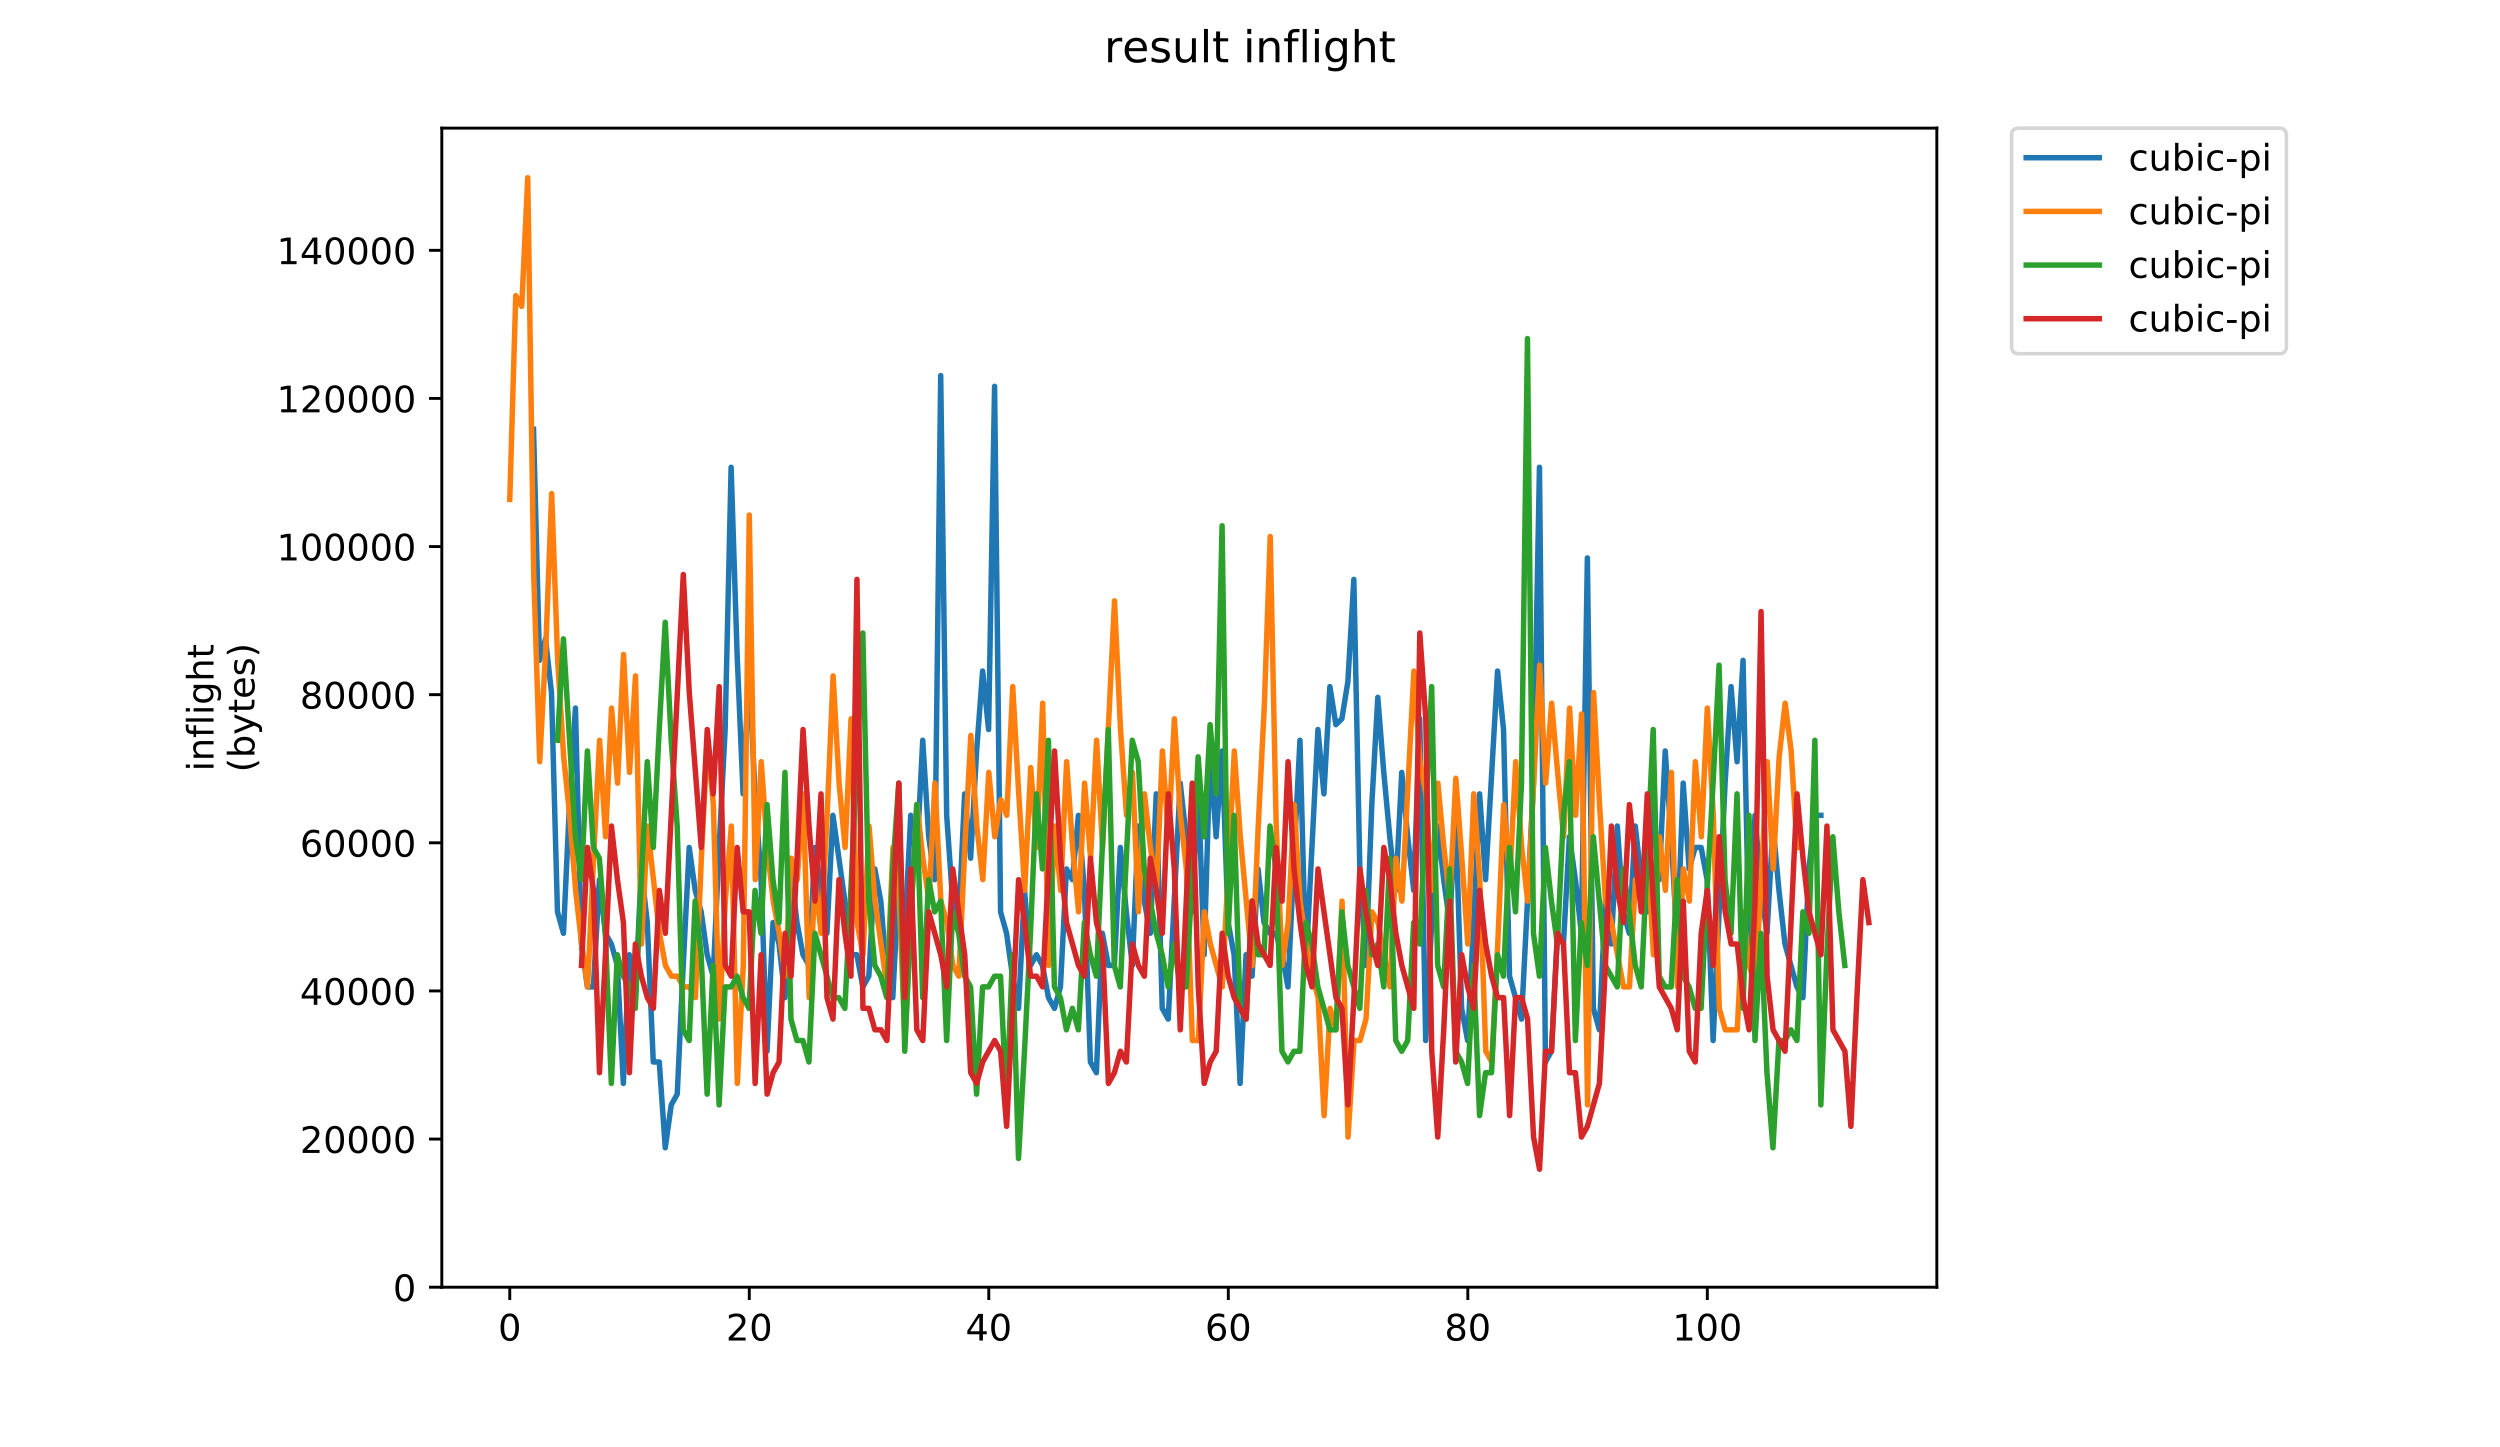 <?xml version="1.0" encoding="utf-8" standalone="no"?>
<!DOCTYPE svg PUBLIC "-//W3C//DTD SVG 1.1//EN"
  "http://www.w3.org/Graphics/SVG/1.1/DTD/svg11.dtd">
<!-- Created with matplotlib (https://matplotlib.org/) -->
<svg height="396pt" version="1.1" viewBox="0 0 684 396" width="684pt" xmlns="http://www.w3.org/2000/svg" xmlns:xlink="http://www.w3.org/1999/xlink">
 <defs>
  <style type="text/css">
*{stroke-linecap:butt;stroke-linejoin:round;}
  </style>
 </defs>
 <g id="figure_1">
  <g id="patch_1">
   <path d="M 0 396 
L 684 396 
L 684 0 
L 0 0 
z
" style="fill:#ffffff;"/>
  </g>
  <g id="axes_1">
   <g id="patch_2">
    <path d="M 120.879 352.174 
L 529.913 352.174 
L 529.913 35.062 
L 120.879 35.062 
z
" style="fill:#ffffff;"/>
   </g>
   <g id="matplotlib.axis_1">
    <g id="xtick_1">
     <g id="line2d_1">
      <defs>
       <path d="M 0 0 
L 0 3.5 
" id="mab8107e6eb" style="stroke:#000000;stroke-width:0.8;"/>
      </defs>
      <g>
       <use style="stroke:#000000;stroke-width:0.8;" x="139.471" xlink:href="#mab8107e6eb" y="352.174"/>
      </g>
     </g>
     <g id="text_1">
      <!-- 0 -->
      <defs>
       <path d="M 31.781 66.406 
Q 24.172 66.406 20.328 58.906 
Q 16.5 51.422 16.5 36.375 
Q 16.5 21.391 20.328 13.891 
Q 24.172 6.391 31.781 6.391 
Q 39.453 6.391 43.281 13.891 
Q 47.125 21.391 47.125 36.375 
Q 47.125 51.422 43.281 58.906 
Q 39.453 66.406 31.781 66.406 
z
M 31.781 74.219 
Q 44.047 74.219 50.516 64.516 
Q 56.984 54.828 56.984 36.375 
Q 56.984 17.969 50.516 8.266 
Q 44.047 -1.422 31.781 -1.422 
Q 19.531 -1.422 13.062 8.266 
Q 6.594 17.969 6.594 36.375 
Q 6.594 54.828 13.062 64.516 
Q 19.531 74.219 31.781 74.219 
z
" id="DejaVuSans-48"/>
      </defs>
      <g transform="translate(136.29 366.773)scale(0.1 -0.1)">
       <use xlink:href="#DejaVuSans-48"/>
      </g>
     </g>
    </g>
    <g id="xtick_2">
     <g id="line2d_2">
      <g>
       <use style="stroke:#000000;stroke-width:0.8;" x="205.001" xlink:href="#mab8107e6eb" y="352.174"/>
      </g>
     </g>
     <g id="text_2">
      <!-- 20 -->
      <defs>
       <path d="M 19.188 8.297 
L 53.609 8.297 
L 53.609 0 
L 7.328 0 
L 7.328 8.297 
Q 12.938 14.109 22.625 23.891 
Q 32.328 33.688 34.812 36.531 
Q 39.547 41.844 41.422 45.531 
Q 43.312 49.219 43.312 52.781 
Q 43.312 58.594 39.234 62.25 
Q 35.156 65.922 28.609 65.922 
Q 23.969 65.922 18.812 64.312 
Q 13.672 62.703 7.812 59.422 
L 7.812 69.391 
Q 13.766 71.781 18.938 73 
Q 24.125 74.219 28.422 74.219 
Q 39.75 74.219 46.484 68.547 
Q 53.219 62.891 53.219 53.422 
Q 53.219 48.922 51.531 44.891 
Q 49.859 40.875 45.406 35.406 
Q 44.188 33.984 37.641 27.219 
Q 31.109 20.453 19.188 8.297 
z
" id="DejaVuSans-50"/>
      </defs>
      <g transform="translate(198.638 366.773)scale(0.1 -0.1)">
       <use xlink:href="#DejaVuSans-50"/>
       <use x="63.623" xlink:href="#DejaVuSans-48"/>
      </g>
     </g>
    </g>
    <g id="xtick_3">
     <g id="line2d_3">
      <g>
       <use style="stroke:#000000;stroke-width:0.8;" x="270.531" xlink:href="#mab8107e6eb" y="352.174"/>
      </g>
     </g>
     <g id="text_3">
      <!-- 40 -->
      <defs>
       <path d="M 37.797 64.312 
L 12.891 25.391 
L 37.797 25.391 
z
M 35.203 72.906 
L 47.609 72.906 
L 47.609 25.391 
L 58.016 25.391 
L 58.016 17.188 
L 47.609 17.188 
L 47.609 0 
L 37.797 0 
L 37.797 17.188 
L 4.891 17.188 
L 4.891 26.703 
z
" id="DejaVuSans-52"/>
      </defs>
      <g transform="translate(264.168 366.773)scale(0.1 -0.1)">
       <use xlink:href="#DejaVuSans-52"/>
       <use x="63.623" xlink:href="#DejaVuSans-48"/>
      </g>
     </g>
    </g>
    <g id="xtick_4">
     <g id="line2d_4">
      <g>
       <use style="stroke:#000000;stroke-width:0.8;" x="336.061" xlink:href="#mab8107e6eb" y="352.174"/>
      </g>
     </g>
     <g id="text_4">
      <!-- 60 -->
      <defs>
       <path d="M 33.016 40.375 
Q 26.375 40.375 22.484 35.828 
Q 18.609 31.297 18.609 23.391 
Q 18.609 15.531 22.484 10.953 
Q 26.375 6.391 33.016 6.391 
Q 39.656 6.391 43.531 10.953 
Q 47.406 15.531 47.406 23.391 
Q 47.406 31.297 43.531 35.828 
Q 39.656 40.375 33.016 40.375 
z
M 52.594 71.297 
L 52.594 62.312 
Q 48.875 64.062 45.094 64.984 
Q 41.312 65.922 37.594 65.922 
Q 27.828 65.922 22.672 59.328 
Q 17.531 52.734 16.797 39.406 
Q 19.672 43.656 24.016 45.922 
Q 28.375 48.188 33.594 48.188 
Q 44.578 48.188 50.953 41.516 
Q 57.328 34.859 57.328 23.391 
Q 57.328 12.156 50.688 5.359 
Q 44.047 -1.422 33.016 -1.422 
Q 20.359 -1.422 13.672 8.266 
Q 6.984 17.969 6.984 36.375 
Q 6.984 53.656 15.188 63.938 
Q 23.391 74.219 37.203 74.219 
Q 40.922 74.219 44.703 73.484 
Q 48.484 72.75 52.594 71.297 
z
" id="DejaVuSans-54"/>
      </defs>
      <g transform="translate(329.698 366.773)scale(0.1 -0.1)">
       <use xlink:href="#DejaVuSans-54"/>
       <use x="63.623" xlink:href="#DejaVuSans-48"/>
      </g>
     </g>
    </g>
    <g id="xtick_5">
     <g id="line2d_5">
      <g>
       <use style="stroke:#000000;stroke-width:0.8;" x="401.591" xlink:href="#mab8107e6eb" y="352.174"/>
      </g>
     </g>
     <g id="text_5">
      <!-- 80 -->
      <defs>
       <path d="M 31.781 34.625 
Q 24.75 34.625 20.719 30.859 
Q 16.703 27.094 16.703 20.516 
Q 16.703 13.922 20.719 10.156 
Q 24.75 6.391 31.781 6.391 
Q 38.812 6.391 42.859 10.172 
Q 46.922 13.969 46.922 20.516 
Q 46.922 27.094 42.891 30.859 
Q 38.875 34.625 31.781 34.625 
z
M 21.922 38.812 
Q 15.578 40.375 12.031 44.719 
Q 8.5 49.078 8.5 55.328 
Q 8.5 64.062 14.719 69.141 
Q 20.953 74.219 31.781 74.219 
Q 42.672 74.219 48.875 69.141 
Q 55.078 64.062 55.078 55.328 
Q 55.078 49.078 51.531 44.719 
Q 48 40.375 41.703 38.812 
Q 48.828 37.156 52.797 32.312 
Q 56.781 27.484 56.781 20.516 
Q 56.781 9.906 50.312 4.234 
Q 43.844 -1.422 31.781 -1.422 
Q 19.734 -1.422 13.25 4.234 
Q 6.781 9.906 6.781 20.516 
Q 6.781 27.484 10.781 32.312 
Q 14.797 37.156 21.922 38.812 
z
M 18.312 54.391 
Q 18.312 48.734 21.844 45.562 
Q 25.391 42.391 31.781 42.391 
Q 38.141 42.391 41.719 45.562 
Q 45.312 48.734 45.312 54.391 
Q 45.312 60.062 41.719 63.234 
Q 38.141 66.406 31.781 66.406 
Q 25.391 66.406 21.844 63.234 
Q 18.312 60.062 18.312 54.391 
z
" id="DejaVuSans-56"/>
      </defs>
      <g transform="translate(395.228 366.773)scale(0.1 -0.1)">
       <use xlink:href="#DejaVuSans-56"/>
       <use x="63.623" xlink:href="#DejaVuSans-48"/>
      </g>
     </g>
    </g>
    <g id="xtick_6">
     <g id="line2d_6">
      <g>
       <use style="stroke:#000000;stroke-width:0.8;" x="467.121" xlink:href="#mab8107e6eb" y="352.174"/>
      </g>
     </g>
     <g id="text_6">
      <!-- 100 -->
      <defs>
       <path d="M 12.406 8.297 
L 28.516 8.297 
L 28.516 63.922 
L 10.984 60.406 
L 10.984 69.391 
L 28.422 72.906 
L 38.281 72.906 
L 38.281 8.297 
L 54.391 8.297 
L 54.391 0 
L 12.406 0 
z
" id="DejaVuSans-49"/>
      </defs>
      <g transform="translate(457.577 366.773)scale(0.1 -0.1)">
       <use xlink:href="#DejaVuSans-49"/>
       <use x="63.623" xlink:href="#DejaVuSans-48"/>
       <use x="127.246" xlink:href="#DejaVuSans-48"/>
      </g>
     </g>
    </g>
   </g>
   <g id="matplotlib.axis_2">
    <g id="ytick_1">
     <g id="line2d_7">
      <defs>
       <path d="M 0 0 
L -3.5 0 
" id="mcef4ecdbfc" style="stroke:#000000;stroke-width:0.8;"/>
      </defs>
      <g>
       <use style="stroke:#000000;stroke-width:0.8;" x="120.879" xlink:href="#mcef4ecdbfc" y="352.174"/>
      </g>
     </g>
     <g id="text_7">
      <!-- 0 -->
      <g transform="translate(107.516 355.973)scale(0.1 -0.1)">
       <use xlink:href="#DejaVuSans-48"/>
      </g>
     </g>
    </g>
    <g id="ytick_2">
     <g id="line2d_8">
      <g>
       <use style="stroke:#000000;stroke-width:0.8;" x="120.879" xlink:href="#mcef4ecdbfc" y="311.647"/>
      </g>
     </g>
     <g id="text_8">
      <!-- 20000 -->
      <g transform="translate(82.066 315.446)scale(0.1 -0.1)">
       <use xlink:href="#DejaVuSans-50"/>
       <use x="63.623" xlink:href="#DejaVuSans-48"/>
       <use x="127.246" xlink:href="#DejaVuSans-48"/>
       <use x="190.869" xlink:href="#DejaVuSans-48"/>
       <use x="254.492" xlink:href="#DejaVuSans-48"/>
      </g>
     </g>
    </g>
    <g id="ytick_3">
     <g id="line2d_9">
      <g>
       <use style="stroke:#000000;stroke-width:0.8;" x="120.879" xlink:href="#mcef4ecdbfc" y="271.12"/>
      </g>
     </g>
     <g id="text_9">
      <!-- 40000 -->
      <g transform="translate(82.066 274.919)scale(0.1 -0.1)">
       <use xlink:href="#DejaVuSans-52"/>
       <use x="63.623" xlink:href="#DejaVuSans-48"/>
       <use x="127.246" xlink:href="#DejaVuSans-48"/>
       <use x="190.869" xlink:href="#DejaVuSans-48"/>
       <use x="254.492" xlink:href="#DejaVuSans-48"/>
      </g>
     </g>
    </g>
    <g id="ytick_4">
     <g id="line2d_10">
      <g>
       <use style="stroke:#000000;stroke-width:0.8;" x="120.879" xlink:href="#mcef4ecdbfc" y="230.593"/>
      </g>
     </g>
     <g id="text_10">
      <!-- 60000 -->
      <g transform="translate(82.066 234.392)scale(0.1 -0.1)">
       <use xlink:href="#DejaVuSans-54"/>
       <use x="63.623" xlink:href="#DejaVuSans-48"/>
       <use x="127.246" xlink:href="#DejaVuSans-48"/>
       <use x="190.869" xlink:href="#DejaVuSans-48"/>
       <use x="254.492" xlink:href="#DejaVuSans-48"/>
      </g>
     </g>
    </g>
    <g id="ytick_5">
     <g id="line2d_11">
      <g>
       <use style="stroke:#000000;stroke-width:0.8;" x="120.879" xlink:href="#mcef4ecdbfc" y="190.066"/>
      </g>
     </g>
     <g id="text_11">
      <!-- 80000 -->
      <g transform="translate(82.066 193.865)scale(0.1 -0.1)">
       <use xlink:href="#DejaVuSans-56"/>
       <use x="63.623" xlink:href="#DejaVuSans-48"/>
       <use x="127.246" xlink:href="#DejaVuSans-48"/>
       <use x="190.869" xlink:href="#DejaVuSans-48"/>
       <use x="254.492" xlink:href="#DejaVuSans-48"/>
      </g>
     </g>
    </g>
    <g id="ytick_6">
     <g id="line2d_12">
      <g>
       <use style="stroke:#000000;stroke-width:0.8;" x="120.879" xlink:href="#mcef4ecdbfc" y="149.539"/>
      </g>
     </g>
     <g id="text_12">
      <!-- 100000 -->
      <g transform="translate(75.704 153.338)scale(0.1 -0.1)">
       <use xlink:href="#DejaVuSans-49"/>
       <use x="63.623" xlink:href="#DejaVuSans-48"/>
       <use x="127.246" xlink:href="#DejaVuSans-48"/>
       <use x="190.869" xlink:href="#DejaVuSans-48"/>
       <use x="254.492" xlink:href="#DejaVuSans-48"/>
       <use x="318.115" xlink:href="#DejaVuSans-48"/>
      </g>
     </g>
    </g>
    <g id="ytick_7">
     <g id="line2d_13">
      <g>
       <use style="stroke:#000000;stroke-width:0.8;" x="120.879" xlink:href="#mcef4ecdbfc" y="109.012"/>
      </g>
     </g>
     <g id="text_13">
      <!-- 120000 -->
      <g transform="translate(75.704 112.811)scale(0.1 -0.1)">
       <use xlink:href="#DejaVuSans-49"/>
       <use x="63.623" xlink:href="#DejaVuSans-50"/>
       <use x="127.246" xlink:href="#DejaVuSans-48"/>
       <use x="190.869" xlink:href="#DejaVuSans-48"/>
       <use x="254.492" xlink:href="#DejaVuSans-48"/>
       <use x="318.115" xlink:href="#DejaVuSans-48"/>
      </g>
     </g>
    </g>
    <g id="ytick_8">
     <g id="line2d_14">
      <g>
       <use style="stroke:#000000;stroke-width:0.8;" x="120.879" xlink:href="#mcef4ecdbfc" y="68.484"/>
      </g>
     </g>
     <g id="text_14">
      <!-- 140000 -->
      <g transform="translate(75.704 72.284)scale(0.1 -0.1)">
       <use xlink:href="#DejaVuSans-49"/>
       <use x="63.623" xlink:href="#DejaVuSans-52"/>
       <use x="127.246" xlink:href="#DejaVuSans-48"/>
       <use x="190.869" xlink:href="#DejaVuSans-48"/>
       <use x="254.492" xlink:href="#DejaVuSans-48"/>
       <use x="318.115" xlink:href="#DejaVuSans-48"/>
      </g>
     </g>
    </g>
    <g id="text_15">
     <!-- inflight -->
     <defs>
      <path d="M 9.422 54.688 
L 18.406 54.688 
L 18.406 0 
L 9.422 0 
z
M 9.422 75.984 
L 18.406 75.984 
L 18.406 64.594 
L 9.422 64.594 
z
" id="DejaVuSans-105"/>
      <path d="M 54.891 33.016 
L 54.891 0 
L 45.906 0 
L 45.906 32.719 
Q 45.906 40.484 42.875 44.328 
Q 39.844 48.188 33.797 48.188 
Q 26.516 48.188 22.312 43.547 
Q 18.109 38.922 18.109 30.906 
L 18.109 0 
L 9.078 0 
L 9.078 54.688 
L 18.109 54.688 
L 18.109 46.188 
Q 21.344 51.125 25.703 53.562 
Q 30.078 56 35.797 56 
Q 45.219 56 50.047 50.172 
Q 54.891 44.344 54.891 33.016 
z
" id="DejaVuSans-110"/>
      <path d="M 37.109 75.984 
L 37.109 68.5 
L 28.516 68.5 
Q 23.688 68.5 21.797 66.547 
Q 19.922 64.594 19.922 59.516 
L 19.922 54.688 
L 34.719 54.688 
L 34.719 47.703 
L 19.922 47.703 
L 19.922 0 
L 10.891 0 
L 10.891 47.703 
L 2.297 47.703 
L 2.297 54.688 
L 10.891 54.688 
L 10.891 58.5 
Q 10.891 67.625 15.141 71.797 
Q 19.391 75.984 28.609 75.984 
z
" id="DejaVuSans-102"/>
      <path d="M 9.422 75.984 
L 18.406 75.984 
L 18.406 0 
L 9.422 0 
z
" id="DejaVuSans-108"/>
      <path d="M 45.406 27.984 
Q 45.406 37.75 41.375 43.109 
Q 37.359 48.484 30.078 48.484 
Q 22.859 48.484 18.828 43.109 
Q 14.797 37.75 14.797 27.984 
Q 14.797 18.266 18.828 12.891 
Q 22.859 7.516 30.078 7.516 
Q 37.359 7.516 41.375 12.891 
Q 45.406 18.266 45.406 27.984 
z
M 54.391 6.781 
Q 54.391 -7.172 48.188 -13.984 
Q 42 -20.797 29.203 -20.797 
Q 24.469 -20.797 20.266 -20.094 
Q 16.062 -19.391 12.109 -17.922 
L 12.109 -9.188 
Q 16.062 -11.328 19.922 -12.344 
Q 23.781 -13.375 27.781 -13.375 
Q 36.625 -13.375 41.016 -8.766 
Q 45.406 -4.156 45.406 5.172 
L 45.406 9.625 
Q 42.625 4.781 38.281 2.391 
Q 33.938 0 27.875 0 
Q 17.828 0 11.672 7.656 
Q 5.516 15.328 5.516 27.984 
Q 5.516 40.672 11.672 48.328 
Q 17.828 56 27.875 56 
Q 33.938 56 38.281 53.609 
Q 42.625 51.219 45.406 46.391 
L 45.406 54.688 
L 54.391 54.688 
z
" id="DejaVuSans-103"/>
      <path d="M 54.891 33.016 
L 54.891 0 
L 45.906 0 
L 45.906 32.719 
Q 45.906 40.484 42.875 44.328 
Q 39.844 48.188 33.797 48.188 
Q 26.516 48.188 22.312 43.547 
Q 18.109 38.922 18.109 30.906 
L 18.109 0 
L 9.078 0 
L 9.078 75.984 
L 18.109 75.984 
L 18.109 46.188 
Q 21.344 51.125 25.703 53.562 
Q 30.078 56 35.797 56 
Q 45.219 56 50.047 50.172 
Q 54.891 44.344 54.891 33.016 
z
" id="DejaVuSans-104"/>
      <path d="M 18.312 70.219 
L 18.312 54.688 
L 36.812 54.688 
L 36.812 47.703 
L 18.312 47.703 
L 18.312 18.016 
Q 18.312 11.328 20.141 9.422 
Q 21.969 7.516 27.594 7.516 
L 36.812 7.516 
L 36.812 0 
L 27.594 0 
Q 17.188 0 13.234 3.875 
Q 9.281 7.766 9.281 18.016 
L 9.281 47.703 
L 2.688 47.703 
L 2.688 54.688 
L 9.281 54.688 
L 9.281 70.219 
z
" id="DejaVuSans-116"/>
     </defs>
     <g transform="translate(58.426 211.018)rotate(-90)scale(0.1 -0.1)">
      <use xlink:href="#DejaVuSans-105"/>
      <use x="27.783" xlink:href="#DejaVuSans-110"/>
      <use x="91.162" xlink:href="#DejaVuSans-102"/>
      <use x="126.367" xlink:href="#DejaVuSans-108"/>
      <use x="154.15" xlink:href="#DejaVuSans-105"/>
      <use x="181.934" xlink:href="#DejaVuSans-103"/>
      <use x="245.41" xlink:href="#DejaVuSans-104"/>
      <use x="308.789" xlink:href="#DejaVuSans-116"/>
     </g>
     <!-- (bytes) -->
     <defs>
      <path d="M 31 75.875 
Q 24.469 64.656 21.281 53.656 
Q 18.109 42.672 18.109 31.391 
Q 18.109 20.125 21.312 9.062 
Q 24.516 -2 31 -13.188 
L 23.188 -13.188 
Q 15.875 -1.703 12.234 9.375 
Q 8.594 20.453 8.594 31.391 
Q 8.594 42.281 12.203 53.312 
Q 15.828 64.359 23.188 75.875 
z
" id="DejaVuSans-40"/>
      <path d="M 48.688 27.297 
Q 48.688 37.203 44.609 42.844 
Q 40.531 48.484 33.406 48.484 
Q 26.266 48.484 22.188 42.844 
Q 18.109 37.203 18.109 27.297 
Q 18.109 17.391 22.188 11.75 
Q 26.266 6.109 33.406 6.109 
Q 40.531 6.109 44.609 11.75 
Q 48.688 17.391 48.688 27.297 
z
M 18.109 46.391 
Q 20.953 51.266 25.266 53.625 
Q 29.594 56 35.594 56 
Q 45.562 56 51.781 48.094 
Q 58.016 40.188 58.016 27.297 
Q 58.016 14.406 51.781 6.484 
Q 45.562 -1.422 35.594 -1.422 
Q 29.594 -1.422 25.266 0.953 
Q 20.953 3.328 18.109 8.203 
L 18.109 0 
L 9.078 0 
L 9.078 75.984 
L 18.109 75.984 
z
" id="DejaVuSans-98"/>
      <path d="M 32.172 -5.078 
Q 28.375 -14.844 24.75 -17.812 
Q 21.141 -20.797 15.094 -20.797 
L 7.906 -20.797 
L 7.906 -13.281 
L 13.188 -13.281 
Q 16.891 -13.281 18.938 -11.516 
Q 21 -9.766 23.484 -3.219 
L 25.094 0.875 
L 2.984 54.688 
L 12.5 54.688 
L 29.594 11.922 
L 46.688 54.688 
L 56.203 54.688 
z
" id="DejaVuSans-121"/>
      <path d="M 56.203 29.594 
L 56.203 25.203 
L 14.891 25.203 
Q 15.484 15.922 20.484 11.062 
Q 25.484 6.203 34.422 6.203 
Q 39.594 6.203 44.453 7.469 
Q 49.312 8.734 54.109 11.281 
L 54.109 2.781 
Q 49.266 0.734 44.188 -0.344 
Q 39.109 -1.422 33.891 -1.422 
Q 20.797 -1.422 13.156 6.188 
Q 5.516 13.812 5.516 26.812 
Q 5.516 40.234 12.766 48.109 
Q 20.016 56 32.328 56 
Q 43.359 56 49.781 48.891 
Q 56.203 41.797 56.203 29.594 
z
M 47.219 32.234 
Q 47.125 39.594 43.094 43.984 
Q 39.062 48.391 32.422 48.391 
Q 24.906 48.391 20.391 44.141 
Q 15.875 39.891 15.188 32.172 
z
" id="DejaVuSans-101"/>
      <path d="M 44.281 53.078 
L 44.281 44.578 
Q 40.484 46.531 36.375 47.5 
Q 32.281 48.484 27.875 48.484 
Q 21.188 48.484 17.844 46.438 
Q 14.5 44.391 14.5 40.281 
Q 14.5 37.156 16.891 35.375 
Q 19.281 33.594 26.516 31.984 
L 29.594 31.297 
Q 39.156 29.25 43.188 25.516 
Q 47.219 21.781 47.219 15.094 
Q 47.219 7.469 41.188 3.016 
Q 35.156 -1.422 24.609 -1.422 
Q 20.219 -1.422 15.453 -0.562 
Q 10.688 0.297 5.422 2 
L 5.422 11.281 
Q 10.406 8.688 15.234 7.391 
Q 20.062 6.109 24.812 6.109 
Q 31.156 6.109 34.562 8.281 
Q 37.984 10.453 37.984 14.406 
Q 37.984 18.062 35.516 20.016 
Q 33.062 21.969 24.703 23.781 
L 21.578 24.516 
Q 13.234 26.266 9.516 29.906 
Q 5.812 33.547 5.812 39.891 
Q 5.812 47.609 11.281 51.797 
Q 16.75 56 26.812 56 
Q 31.781 56 36.172 55.266 
Q 40.578 54.547 44.281 53.078 
z
" id="DejaVuSans-115"/>
      <path d="M 8.016 75.875 
L 15.828 75.875 
Q 23.141 64.359 26.781 53.312 
Q 30.422 42.281 30.422 31.391 
Q 30.422 20.453 26.781 9.375 
Q 23.141 -1.703 15.828 -13.188 
L 8.016 -13.188 
Q 14.5 -2 17.703 9.062 
Q 20.906 20.125 20.906 31.391 
Q 20.906 42.672 17.703 53.656 
Q 14.5 64.656 8.016 75.875 
z
" id="DejaVuSans-41"/>
     </defs>
     <g transform="translate(69.624 211.295)rotate(-90)scale(0.1 -0.1)">
      <use xlink:href="#DejaVuSans-40"/>
      <use x="39.014" xlink:href="#DejaVuSans-98"/>
      <use x="102.49" xlink:href="#DejaVuSans-121"/>
      <use x="161.67" xlink:href="#DejaVuSans-116"/>
      <use x="200.879" xlink:href="#DejaVuSans-101"/>
      <use x="262.402" xlink:href="#DejaVuSans-115"/>
      <use x="314.502" xlink:href="#DejaVuSans-41"/>
     </g>
    </g>
   </g>
   <g id="line2d_15">
    <path clip-path="url(#p02f0b3e2a2)" d="M 145.972 117.441 
L 147.61 180.663 
L 149.248 174.795 
L 150.886 189.466 
L 152.525 249.478 
L 154.163 255.347 
L 155.801 220.137 
L 157.439 193.729 
L 159.078 258.281 
L 160.716 270.018 
L 162.354 270.018 
L 163.992 240.676 
L 165.631 255.347 
L 167.269 258.281 
L 168.907 264.149 
L 170.545 296.425 
L 172.184 261.215 
L 173.822 272.952 
L 175.46 237.742 
L 177.098 252.413 
L 178.737 290.557 
L 180.375 290.557 
L 182.013 314.03 
L 183.651 302.293 
L 185.29 299.359 
L 186.928 264.149 
L 188.566 231.873 
L 190.204 243.61 
L 191.843 249.478 
L 193.481 261.215 
L 195.119 267.083 
L 196.757 231.873 
L 198.396 199.598 
L 200.034 127.849 
L 201.672 179.059 
L 203.31 217.203 
L 204.949 183.598 
L 206.587 217.203 
L 208.225 240.676 
L 209.863 287.623 
L 211.502 252.413 
L 213.14 258.281 
L 214.778 272.952 
L 216.416 237.742 
L 218.055 252.413 
L 219.693 261.215 
L 221.331 264.149 
L 222.969 231.873 
L 226.246 255.347 
L 227.884 223.071 
L 231.161 246.544 
L 232.799 261.215 
L 234.437 261.215 
L 236.075 270.018 
L 237.713 267.083 
L 239.352 237.742 
L 240.99 246.544 
L 242.628 267.083 
L 244.266 272.952 
L 245.905 240.676 
L 247.543 255.347 
L 249.181 223.071 
L 250.819 234.808 
L 252.458 202.532 
L 254.096 228.939 
L 255.734 240.676 
L 257.372 102.77 
L 259.011 223.071 
L 260.649 246.544 
L 262.287 252.413 
L 263.925 217.203 
L 265.564 234.808 
L 267.202 205.466 
L 268.84 183.598 
L 270.478 199.598 
L 272.117 105.704 
L 273.755 249.478 
L 275.393 255.347 
L 277.031 267.083 
L 278.67 275.886 
L 280.308 243.61 
L 281.946 264.149 
L 283.584 261.215 
L 285.223 264.149 
L 286.861 272.952 
L 288.499 275.886 
L 290.137 270.018 
L 291.776 237.742 
L 293.414 240.676 
L 295.052 223.071 
L 296.69 243.61 
L 298.329 290.557 
L 299.967 293.491 
L 301.605 255.347 
L 303.243 264.149 
L 304.882 264.149 
L 306.52 231.873 
L 308.158 249.478 
L 309.796 264.149 
L 311.435 226.005 
L 313.073 246.544 
L 314.711 255.347 
L 316.349 217.203 
L 317.988 275.886 
L 319.626 278.82 
L 322.902 214.269 
L 324.541 228.939 
L 326.179 249.478 
L 327.817 214.269 
L 329.455 261.215 
L 331.094 205.466 
L 332.732 228.939 
L 334.37 205.466 
L 336.008 252.413 
L 337.647 261.215 
L 339.285 296.425 
L 340.923 261.215 
L 342.561 267.083 
L 344.2 237.742 
L 345.838 252.413 
L 347.476 255.347 
L 349.114 255.347 
L 350.753 261.215 
L 352.391 270.018 
L 354.029 234.808 
L 355.667 202.532 
L 357.306 264.149 
L 360.582 199.598 
L 362.22 217.203 
L 363.859 187.861 
L 365.497 198.268 
L 367.135 196.664 
L 368.773 186.532 
L 370.412 158.519 
L 372.05 237.742 
L 373.688 264.149 
L 375.326 220.137 
L 376.965 190.795 
L 378.603 211.334 
L 380.241 228.939 
L 381.879 243.61 
L 383.518 211.334 
L 385.156 228.939 
L 386.794 243.61 
L 388.432 196.664 
L 390.071 284.688 
L 391.709 252.413 
L 393.347 226.005 
L 394.985 240.676 
L 396.624 252.413 
L 398.262 223.071 
L 399.9 275.886 
L 401.538 284.688 
L 403.176 252.413 
L 404.815 217.203 
L 406.453 240.676 
L 409.729 183.598 
L 411.368 199.598 
L 413.006 267.083 
L 416.282 278.82 
L 419.559 214.269 
L 421.197 127.849 
L 422.835 290.557 
L 424.474 287.623 
L 426.112 255.347 
L 427.75 258.281 
L 429.388 228.939 
L 431.027 240.676 
L 432.665 255.347 
L 434.303 152.651 
L 435.941 275.886 
L 437.58 281.754 
L 439.218 246.544 
L 440.856 258.281 
L 442.494 226.005 
L 444.133 249.478 
L 445.771 255.347 
L 447.409 226.005 
L 449.047 240.676 
L 450.686 249.478 
L 452.324 220.137 
L 453.962 240.676 
L 455.6 205.466 
L 457.239 228.939 
L 458.877 258.281 
L 460.515 214.269 
L 462.153 237.742 
L 463.792 231.873 
L 465.43 231.873 
L 467.068 240.676 
L 468.706 284.688 
L 471.983 214.269 
L 473.621 187.861 
L 475.259 208.4 
L 476.898 180.663 
L 478.536 258.281 
L 480.174 223.071 
L 481.812 243.61 
L 483.451 255.347 
L 485.089 226.005 
L 486.727 243.61 
L 488.365 258.281 
L 491.642 270.018 
L 493.28 272.952 
L 494.918 237.742 
L 496.557 223.071 
L 498.195 223.071 
L 498.195 223.071 
" style="fill:none;stroke:#1f77b4;stroke-linecap:square;stroke-width:1.5;"/>
   </g>
   <g id="line2d_16">
    <path clip-path="url(#p02f0b3e2a2)" d="M 139.471 136.651 
L 141.109 80.902 
L 142.748 83.836 
L 144.386 48.626 
L 146.024 157.19 
L 147.662 208.4 
L 149.301 177.729 
L 150.939 135.046 
L 152.577 180.663 
L 154.215 207.071 
L 155.854 223.071 
L 157.492 243.61 
L 159.13 258.281 
L 160.768 270.018 
L 162.407 234.808 
L 164.045 202.532 
L 165.683 228.939 
L 167.321 193.729 
L 168.96 214.269 
L 170.598 179.059 
L 172.236 211.334 
L 173.874 184.927 
L 175.513 258.281 
L 177.151 226.005 
L 180.427 255.347 
L 182.066 264.149 
L 183.704 267.083 
L 185.342 267.083 
L 186.98 270.018 
L 188.618 270.018 
L 190.257 272.952 
L 191.895 234.808 
L 193.533 202.532 
L 195.171 220.137 
L 196.81 278.82 
L 198.448 246.544 
L 200.086 226.005 
L 201.724 296.425 
L 203.363 264.149 
L 205.001 140.914 
L 206.639 240.676 
L 208.277 208.4 
L 209.916 231.873 
L 211.554 246.544 
L 213.192 255.347 
L 214.83 267.083 
L 216.469 234.808 
L 218.107 240.676 
L 219.745 217.203 
L 221.383 272.952 
L 223.022 240.676 
L 224.66 255.347 
L 226.298 223.071 
L 227.936 184.927 
L 229.575 214.269 
L 231.213 231.873 
L 232.851 196.664 
L 234.489 252.413 
L 236.128 261.215 
L 237.766 226.005 
L 239.404 246.544 
L 242.681 270.018 
L 244.319 231.873 
L 245.957 243.61 
L 247.595 284.688 
L 249.234 249.478 
L 250.872 220.137 
L 252.51 234.808 
L 254.148 246.544 
L 255.787 214.269 
L 257.425 246.544 
L 259.063 252.413 
L 260.701 264.149 
L 262.34 267.083 
L 263.978 231.873 
L 265.616 201.203 
L 267.254 226.005 
L 268.893 240.676 
L 270.531 211.334 
L 272.169 228.939 
L 273.807 218.808 
L 275.446 223.071 
L 277.084 187.861 
L 278.722 217.203 
L 280.36 243.61 
L 281.999 210.005 
L 283.637 231.873 
L 285.275 192.4 
L 286.913 264.149 
L 288.552 226.005 
L 290.19 243.61 
L 291.828 208.4 
L 293.466 231.873 
L 295.105 249.478 
L 296.743 214.269 
L 298.381 234.808 
L 300.019 202.532 
L 301.658 231.873 
L 304.934 164.388 
L 306.572 199.598 
L 308.211 223.071 
L 309.849 211.334 
L 311.487 249.478 
L 313.125 217.203 
L 314.764 231.873 
L 316.402 243.61 
L 318.04 205.466 
L 319.678 228.939 
L 321.317 196.664 
L 322.955 223.071 
L 324.593 237.742 
L 326.231 284.688 
L 327.87 284.688 
L 329.508 249.478 
L 331.146 258.281 
L 334.423 270.018 
L 337.699 205.466 
L 339.337 228.939 
L 342.614 264.149 
L 344.252 226.005 
L 345.89 193.729 
L 347.529 146.783 
L 349.167 226.005 
L 350.805 264.149 
L 352.443 252.413 
L 354.081 220.137 
L 355.72 246.544 
L 357.358 258.281 
L 358.996 267.083 
L 360.634 272.952 
L 362.273 305.228 
L 363.911 275.886 
L 365.549 281.754 
L 367.187 246.544 
L 368.826 311.096 
L 370.464 284.688 
L 372.102 284.688 
L 373.74 278.82 
L 375.379 249.478 
L 377.017 252.413 
L 380.293 270.018 
L 381.932 234.808 
L 383.57 246.544 
L 386.846 183.598 
L 388.485 208.4 
L 390.123 217.203 
L 391.761 243.61 
L 393.399 214.269 
L 395.038 231.873 
L 396.676 246.544 
L 398.314 212.939 
L 399.952 234.808 
L 401.591 258.281 
L 403.229 217.203 
L 404.867 240.676 
L 406.505 287.623 
L 408.144 290.557 
L 409.782 258.281 
L 411.42 220.137 
L 413.058 240.676 
L 414.697 208.4 
L 416.335 231.873 
L 417.973 246.544 
L 421.25 181.993 
L 422.888 214.269 
L 424.526 192.4 
L 426.164 211.334 
L 427.803 228.939 
L 429.441 193.729 
L 431.079 223.071 
L 432.717 195.334 
L 434.356 302.293 
L 435.994 189.466 
L 437.632 220.137 
L 439.27 246.544 
L 440.909 252.413 
L 444.185 270.018 
L 445.823 270.018 
L 447.462 240.676 
L 449.1 246.544 
L 450.738 231.873 
L 452.376 261.215 
L 454.015 228.939 
L 455.653 243.61 
L 457.291 211.334 
L 458.929 270.018 
L 460.568 237.742 
L 462.206 246.544 
L 463.844 208.4 
L 465.482 228.939 
L 467.121 193.729 
L 468.759 223.071 
L 470.397 275.886 
L 472.035 281.754 
L 475.312 281.754 
L 476.95 249.478 
L 478.588 264.149 
L 480.227 270.018 
L 481.865 240.676 
L 483.503 208.4 
L 485.141 237.742 
L 486.78 207.071 
L 488.418 192.4 
L 490.056 205.466 
L 491.694 231.873 
L 491.694 231.873 
" style="fill:none;stroke:#ff7f0e;stroke-linecap:square;stroke-width:1.5;"/>
   </g>
   <g id="line2d_17">
    <path clip-path="url(#p02f0b3e2a2)" d="M 152.515 202.532 
L 154.153 174.795 
L 157.43 228.939 
L 159.068 240.676 
L 160.706 205.466 
L 162.344 231.873 
L 163.983 234.808 
L 165.621 255.347 
L 167.259 296.425 
L 168.897 261.215 
L 170.536 267.083 
L 172.174 270.018 
L 173.812 275.886 
L 175.45 240.676 
L 177.089 208.4 
L 178.727 231.873 
L 180.365 199.598 
L 182.003 170.256 
L 183.641 202.532 
L 185.28 226.005 
L 186.918 281.754 
L 188.556 284.688 
L 190.194 246.544 
L 191.833 261.215 
L 193.471 299.359 
L 195.109 264.149 
L 196.747 302.293 
L 198.386 270.018 
L 200.024 270.018 
L 201.662 267.083 
L 203.3 272.952 
L 204.939 275.886 
L 206.577 243.61 
L 208.215 255.347 
L 209.853 220.137 
L 211.492 240.676 
L 213.13 252.413 
L 214.768 211.334 
L 216.406 278.82 
L 218.045 284.688 
L 219.683 284.688 
L 221.321 290.557 
L 222.959 255.347 
L 227.874 272.952 
L 229.512 272.952 
L 231.151 275.886 
L 232.789 243.61 
L 236.065 173.19 
L 237.704 246.544 
L 239.342 264.149 
L 240.98 267.083 
L 242.618 272.952 
L 244.257 237.742 
L 245.895 214.269 
L 247.533 287.623 
L 249.171 252.413 
L 250.81 220.137 
L 252.448 272.952 
L 254.086 240.676 
L 255.724 249.478 
L 257.363 246.544 
L 259.001 284.688 
L 260.639 249.478 
L 262.277 255.347 
L 263.916 267.083 
L 265.554 270.018 
L 267.192 299.359 
L 268.83 270.018 
L 270.469 270.018 
L 272.107 267.083 
L 273.745 267.083 
L 275.383 302.293 
L 277.022 261.215 
L 278.66 316.964 
L 280.298 287.623 
L 281.936 255.347 
L 283.575 217.203 
L 285.213 237.742 
L 286.851 202.532 
L 288.489 270.018 
L 290.128 272.952 
L 291.766 281.754 
L 293.404 275.886 
L 295.042 281.754 
L 296.681 252.413 
L 298.319 261.215 
L 299.957 267.083 
L 301.595 231.873 
L 303.234 199.598 
L 304.872 264.149 
L 306.51 270.018 
L 308.148 234.808 
L 309.787 202.532 
L 311.425 208.4 
L 313.063 237.742 
L 316.34 255.347 
L 317.978 261.215 
L 319.616 270.018 
L 321.254 258.281 
L 322.893 270.018 
L 324.531 270.018 
L 326.169 240.676 
L 327.807 207.071 
L 329.446 228.939 
L 331.084 198.268 
L 332.722 217.203 
L 334.36 143.849 
L 335.999 255.347 
L 337.637 223.071 
L 339.275 275.886 
L 340.913 278.82 
L 342.552 246.544 
L 344.19 261.215 
L 345.828 261.215 
L 347.466 226.005 
L 349.104 237.742 
L 350.743 287.623 
L 352.381 290.557 
L 354.019 287.623 
L 355.657 287.623 
L 357.296 252.413 
L 358.934 258.281 
L 360.572 270.018 
L 363.849 281.754 
L 365.487 281.754 
L 367.125 249.478 
L 368.763 264.149 
L 372.04 275.886 
L 373.678 243.61 
L 375.316 261.215 
L 376.955 258.281 
L 378.593 270.018 
L 380.231 234.808 
L 381.869 284.688 
L 383.508 287.623 
L 385.146 284.688 
L 386.784 252.413 
L 388.422 258.281 
L 391.699 187.861 
L 393.337 264.149 
L 394.975 270.018 
L 396.614 237.742 
L 398.252 287.623 
L 399.89 290.557 
L 401.528 296.425 
L 403.167 264.149 
L 404.805 305.228 
L 406.443 293.491 
L 408.081 293.491 
L 409.72 261.215 
L 411.358 267.083 
L 412.996 231.873 
L 414.634 249.478 
L 416.273 214.269 
L 417.911 92.639 
L 419.549 255.347 
L 421.187 267.083 
L 422.826 231.873 
L 424.464 246.544 
L 426.102 258.281 
L 427.74 223.071 
L 429.379 208.4 
L 431.017 284.688 
L 432.655 252.413 
L 434.293 264.149 
L 435.932 228.939 
L 439.208 264.149 
L 442.485 270.018 
L 444.123 237.742 
L 445.761 249.478 
L 447.399 264.149 
L 449.038 270.018 
L 452.314 199.598 
L 453.952 267.083 
L 455.591 270.018 
L 457.229 270.018 
L 458.867 240.676 
L 460.505 267.083 
L 462.144 270.018 
L 463.782 275.886 
L 465.42 275.886 
L 467.058 243.61 
L 468.697 214.269 
L 470.335 181.993 
L 471.973 240.676 
L 473.611 255.347 
L 475.25 217.203 
L 476.888 275.886 
L 478.526 223.071 
L 480.164 284.688 
L 481.803 255.347 
L 483.441 293.491 
L 485.079 314.03 
L 486.717 284.688 
L 488.356 284.688 
L 489.994 281.754 
L 491.632 284.688 
L 493.27 249.478 
L 494.909 255.347 
L 496.547 202.532 
L 498.185 302.293 
L 499.823 261.215 
L 501.462 228.939 
L 503.1 249.478 
L 504.738 264.149 
L 504.738 264.149 
" style="fill:none;stroke:#2ca02c;stroke-linecap:square;stroke-width:1.5;"/>
   </g>
   <g id="line2d_18">
    <path clip-path="url(#p02f0b3e2a2)" d="M 159.097 264.149 
L 160.736 231.873 
L 162.374 243.61 
L 164.012 293.491 
L 165.65 261.215 
L 167.289 226.005 
L 168.927 240.676 
L 170.565 252.413 
L 172.203 293.491 
L 173.841 258.281 
L 175.48 267.083 
L 177.118 272.952 
L 178.756 275.886 
L 180.394 243.61 
L 182.033 255.347 
L 186.947 157.19 
L 188.586 189.466 
L 191.862 231.873 
L 193.5 199.598 
L 195.139 217.203 
L 196.777 187.861 
L 198.415 264.149 
L 200.053 267.083 
L 201.692 231.873 
L 203.33 249.478 
L 204.968 249.478 
L 206.606 296.425 
L 208.245 261.215 
L 209.883 299.359 
L 211.521 293.491 
L 213.159 290.557 
L 214.798 255.347 
L 216.436 267.083 
L 218.074 234.808 
L 219.712 199.598 
L 221.351 226.005 
L 222.989 246.544 
L 224.627 217.203 
L 226.265 272.952 
L 227.904 278.82 
L 229.542 240.676 
L 231.18 255.347 
L 232.818 267.083 
L 234.457 158.519 
L 236.095 275.886 
L 237.733 275.886 
L 239.371 281.754 
L 241.01 281.754 
L 242.648 284.688 
L 245.924 214.269 
L 247.563 272.952 
L 249.201 237.742 
L 250.839 281.754 
L 252.477 284.688 
L 254.116 249.478 
L 257.392 261.215 
L 259.03 270.018 
L 260.669 237.742 
L 263.945 261.215 
L 265.583 293.491 
L 267.222 296.425 
L 268.86 290.557 
L 272.136 284.688 
L 273.775 287.623 
L 275.413 308.162 
L 277.051 275.886 
L 278.689 240.676 
L 280.328 252.413 
L 281.966 267.083 
L 283.604 267.083 
L 285.242 270.018 
L 288.519 205.466 
L 290.157 234.808 
L 291.795 252.413 
L 295.072 264.149 
L 296.71 267.083 
L 298.348 234.808 
L 299.987 252.413 
L 301.625 258.281 
L 303.263 296.425 
L 304.901 293.491 
L 306.54 287.623 
L 308.178 290.557 
L 309.816 258.281 
L 311.454 264.149 
L 313.093 267.083 
L 314.731 234.808 
L 316.369 243.61 
L 318.007 255.347 
L 319.646 217.203 
L 321.284 237.742 
L 322.922 281.754 
L 324.56 246.544 
L 326.199 214.269 
L 327.837 270.018 
L 329.475 296.425 
L 331.113 290.557 
L 332.752 287.623 
L 334.39 255.347 
L 336.028 267.083 
L 337.666 272.952 
L 340.943 278.82 
L 342.581 246.544 
L 344.219 258.281 
L 347.496 264.149 
L 349.134 231.873 
L 350.772 246.544 
L 352.41 208.4 
L 354.049 237.742 
L 355.687 252.413 
L 357.325 264.149 
L 358.963 270.018 
L 360.602 237.742 
L 365.516 272.952 
L 367.155 275.886 
L 368.793 302.293 
L 370.431 272.952 
L 372.069 237.742 
L 373.708 249.478 
L 375.346 258.281 
L 376.984 264.149 
L 378.622 231.873 
L 380.261 240.676 
L 381.899 255.347 
L 383.537 264.149 
L 386.814 275.886 
L 388.452 173.19 
L 390.09 196.664 
L 391.728 287.623 
L 393.367 311.096 
L 395.005 281.754 
L 396.643 246.544 
L 398.281 290.557 
L 399.92 261.215 
L 401.558 270.018 
L 403.196 275.886 
L 404.834 243.61 
L 406.473 258.281 
L 408.111 267.083 
L 409.749 272.952 
L 411.387 272.952 
L 413.026 305.228 
L 414.664 272.952 
L 416.302 272.952 
L 417.94 278.82 
L 419.579 311.096 
L 421.217 319.898 
L 422.855 287.623 
L 424.493 287.623 
L 426.132 255.347 
L 427.77 258.281 
L 429.408 293.491 
L 431.046 293.491 
L 432.685 311.096 
L 434.323 308.162 
L 437.599 296.425 
L 439.238 264.149 
L 440.876 226.005 
L 442.514 243.61 
L 444.152 252.413 
L 445.791 220.137 
L 449.067 249.478 
L 450.705 217.203 
L 452.344 246.544 
L 453.982 270.018 
L 457.258 275.886 
L 458.897 281.754 
L 460.535 246.544 
L 462.173 287.623 
L 463.811 290.557 
L 465.45 255.347 
L 467.088 243.61 
L 468.726 264.149 
L 470.364 228.939 
L 472.003 249.478 
L 473.641 258.281 
L 475.279 258.281 
L 476.917 272.952 
L 478.556 281.754 
L 480.194 246.544 
L 481.832 167.322 
L 483.47 267.083 
L 485.109 281.754 
L 488.385 287.623 
L 491.662 217.203 
L 493.3 234.808 
L 494.938 249.478 
L 498.215 261.215 
L 499.853 226.005 
L 501.491 281.754 
L 504.768 287.623 
L 506.406 308.162 
L 508.044 272.952 
L 509.682 240.676 
L 511.32 252.413 
L 511.32 252.413 
" style="fill:none;stroke:#d62728;stroke-linecap:square;stroke-width:1.5;"/>
   </g>
   <g id="patch_3">
    <path d="M 120.879 352.174 
L 120.879 35.062 
" style="fill:none;stroke:#000000;stroke-linecap:square;stroke-linejoin:miter;stroke-width:0.8;"/>
   </g>
   <g id="patch_4">
    <path d="M 529.913 352.174 
L 529.913 35.062 
" style="fill:none;stroke:#000000;stroke-linecap:square;stroke-linejoin:miter;stroke-width:0.8;"/>
   </g>
   <g id="patch_5">
    <path d="M 120.879 352.174 
L 529.913 352.174 
" style="fill:none;stroke:#000000;stroke-linecap:square;stroke-linejoin:miter;stroke-width:0.8;"/>
   </g>
   <g id="patch_6">
    <path d="M 120.879 35.062 
L 529.913 35.062 
" style="fill:none;stroke:#000000;stroke-linecap:square;stroke-linejoin:miter;stroke-width:0.8;"/>
   </g>
   <g id="legend_1">
    <g id="patch_7">
     <path d="M 552.365 96.775 
L 623.56 96.775 
Q 625.56 96.775 625.56 94.775 
L 625.56 37.062 
Q 625.56 35.062 623.56 35.062 
L 552.365 35.062 
Q 550.365 35.062 550.365 37.062 
L 550.365 94.775 
Q 550.365 96.775 552.365 96.775 
z
" style="fill:#ffffff;opacity:0.8;stroke:#cccccc;stroke-linejoin:miter;"/>
    </g>
    <g id="line2d_19">
     <path d="M 554.365 43.161 
L 574.365 43.161 
" style="fill:none;stroke:#1f77b4;stroke-linecap:square;stroke-width:1.5;"/>
    </g>
    <g id="line2d_20"/>
    <g id="text_16">
     <!-- cubic-pi -->
     <defs>
      <path d="M 48.781 52.594 
L 48.781 44.188 
Q 44.969 46.297 41.141 47.344 
Q 37.312 48.391 33.406 48.391 
Q 24.656 48.391 19.812 42.844 
Q 14.984 37.312 14.984 27.297 
Q 14.984 17.281 19.812 11.734 
Q 24.656 6.203 33.406 6.203 
Q 37.312 6.203 41.141 7.25 
Q 44.969 8.297 48.781 10.406 
L 48.781 2.094 
Q 45.016 0.344 40.984 -0.531 
Q 36.969 -1.422 32.422 -1.422 
Q 20.062 -1.422 12.781 6.344 
Q 5.516 14.109 5.516 27.297 
Q 5.516 40.672 12.859 48.328 
Q 20.219 56 33.016 56 
Q 37.156 56 41.109 55.141 
Q 45.062 54.297 48.781 52.594 
z
" id="DejaVuSans-99"/>
      <path d="M 8.5 21.578 
L 8.5 54.688 
L 17.484 54.688 
L 17.484 21.922 
Q 17.484 14.156 20.5 10.266 
Q 23.531 6.391 29.594 6.391 
Q 36.859 6.391 41.078 11.031 
Q 45.312 15.672 45.312 23.688 
L 45.312 54.688 
L 54.297 54.688 
L 54.297 0 
L 45.312 0 
L 45.312 8.406 
Q 42.047 3.422 37.719 1 
Q 33.406 -1.422 27.688 -1.422 
Q 18.266 -1.422 13.375 4.438 
Q 8.5 10.297 8.5 21.578 
z
M 31.109 56 
z
" id="DejaVuSans-117"/>
      <path d="M 4.891 31.391 
L 31.203 31.391 
L 31.203 23.391 
L 4.891 23.391 
z
" id="DejaVuSans-45"/>
      <path d="M 18.109 8.203 
L 18.109 -20.797 
L 9.078 -20.797 
L 9.078 54.688 
L 18.109 54.688 
L 18.109 46.391 
Q 20.953 51.266 25.266 53.625 
Q 29.594 56 35.594 56 
Q 45.562 56 51.781 48.094 
Q 58.016 40.188 58.016 27.297 
Q 58.016 14.406 51.781 6.484 
Q 45.562 -1.422 35.594 -1.422 
Q 29.594 -1.422 25.266 0.953 
Q 20.953 3.328 18.109 8.203 
z
M 48.688 27.297 
Q 48.688 37.203 44.609 42.844 
Q 40.531 48.484 33.406 48.484 
Q 26.266 48.484 22.188 42.844 
Q 18.109 37.203 18.109 27.297 
Q 18.109 17.391 22.188 11.75 
Q 26.266 6.109 33.406 6.109 
Q 40.531 6.109 44.609 11.75 
Q 48.688 17.391 48.688 27.297 
z
" id="DejaVuSans-112"/>
     </defs>
     <g transform="translate(582.365 46.661)scale(0.1 -0.1)">
      <use xlink:href="#DejaVuSans-99"/>
      <use x="54.98" xlink:href="#DejaVuSans-117"/>
      <use x="118.359" xlink:href="#DejaVuSans-98"/>
      <use x="181.836" xlink:href="#DejaVuSans-105"/>
      <use x="209.619" xlink:href="#DejaVuSans-99"/>
      <use x="264.6" xlink:href="#DejaVuSans-45"/>
      <use x="300.684" xlink:href="#DejaVuSans-112"/>
      <use x="364.16" xlink:href="#DejaVuSans-105"/>
     </g>
    </g>
    <g id="line2d_21">
     <path d="M 554.365 57.839 
L 574.365 57.839 
" style="fill:none;stroke:#ff7f0e;stroke-linecap:square;stroke-width:1.5;"/>
    </g>
    <g id="line2d_22"/>
    <g id="text_17">
     <!-- cubic-pi -->
     <g transform="translate(582.365 61.339)scale(0.1 -0.1)">
      <use xlink:href="#DejaVuSans-99"/>
      <use x="54.98" xlink:href="#DejaVuSans-117"/>
      <use x="118.359" xlink:href="#DejaVuSans-98"/>
      <use x="181.836" xlink:href="#DejaVuSans-105"/>
      <use x="209.619" xlink:href="#DejaVuSans-99"/>
      <use x="264.6" xlink:href="#DejaVuSans-45"/>
      <use x="300.684" xlink:href="#DejaVuSans-112"/>
      <use x="364.16" xlink:href="#DejaVuSans-105"/>
     </g>
    </g>
    <g id="line2d_23">
     <path d="M 554.365 72.517 
L 574.365 72.517 
" style="fill:none;stroke:#2ca02c;stroke-linecap:square;stroke-width:1.5;"/>
    </g>
    <g id="line2d_24"/>
    <g id="text_18">
     <!-- cubic-pi -->
     <g transform="translate(582.365 76.017)scale(0.1 -0.1)">
      <use xlink:href="#DejaVuSans-99"/>
      <use x="54.98" xlink:href="#DejaVuSans-117"/>
      <use x="118.359" xlink:href="#DejaVuSans-98"/>
      <use x="181.836" xlink:href="#DejaVuSans-105"/>
      <use x="209.619" xlink:href="#DejaVuSans-99"/>
      <use x="264.6" xlink:href="#DejaVuSans-45"/>
      <use x="300.684" xlink:href="#DejaVuSans-112"/>
      <use x="364.16" xlink:href="#DejaVuSans-105"/>
     </g>
    </g>
    <g id="line2d_25">
     <path d="M 554.365 87.195 
L 574.365 87.195 
" style="fill:none;stroke:#d62728;stroke-linecap:square;stroke-width:1.5;"/>
    </g>
    <g id="line2d_26"/>
    <g id="text_19">
     <!-- cubic-pi -->
     <g transform="translate(582.365 90.695)scale(0.1 -0.1)">
      <use xlink:href="#DejaVuSans-99"/>
      <use x="54.98" xlink:href="#DejaVuSans-117"/>
      <use x="118.359" xlink:href="#DejaVuSans-98"/>
      <use x="181.836" xlink:href="#DejaVuSans-105"/>
      <use x="209.619" xlink:href="#DejaVuSans-99"/>
      <use x="264.6" xlink:href="#DejaVuSans-45"/>
      <use x="300.684" xlink:href="#DejaVuSans-112"/>
      <use x="364.16" xlink:href="#DejaVuSans-105"/>
     </g>
    </g>
   </g>
  </g>
  <g id="text_20">
   <!-- result inflight -->
   <defs>
    <path d="M 41.109 46.297 
Q 39.594 47.172 37.812 47.578 
Q 36.031 48 33.891 48 
Q 26.266 48 22.188 43.047 
Q 18.109 38.094 18.109 28.812 
L 18.109 0 
L 9.078 0 
L 9.078 54.688 
L 18.109 54.688 
L 18.109 46.188 
Q 20.953 51.172 25.484 53.578 
Q 30.031 56 36.531 56 
Q 37.453 56 38.578 55.875 
Q 39.703 55.766 41.062 55.516 
z
" id="DejaVuSans-114"/>
    <path id="DejaVuSans-32"/>
   </defs>
   <g transform="translate(302.11 17.038)scale(0.12 -0.12)">
    <use xlink:href="#DejaVuSans-114"/>
    <use x="41.082" xlink:href="#DejaVuSans-101"/>
    <use x="102.605" xlink:href="#DejaVuSans-115"/>
    <use x="154.705" xlink:href="#DejaVuSans-117"/>
    <use x="218.084" xlink:href="#DejaVuSans-108"/>
    <use x="245.867" xlink:href="#DejaVuSans-116"/>
    <use x="285.076" xlink:href="#DejaVuSans-32"/>
    <use x="316.863" xlink:href="#DejaVuSans-105"/>
    <use x="344.646" xlink:href="#DejaVuSans-110"/>
    <use x="408.025" xlink:href="#DejaVuSans-102"/>
    <use x="443.23" xlink:href="#DejaVuSans-108"/>
    <use x="471.014" xlink:href="#DejaVuSans-105"/>
    <use x="498.797" xlink:href="#DejaVuSans-103"/>
    <use x="562.273" xlink:href="#DejaVuSans-104"/>
    <use x="625.652" xlink:href="#DejaVuSans-116"/>
   </g>
  </g>
 </g>
 <defs>
  <clipPath id="p02f0b3e2a2">
   <rect height="317.112" width="409.034" x="120.879" y="35.062"/>
  </clipPath>
 </defs>
</svg>

